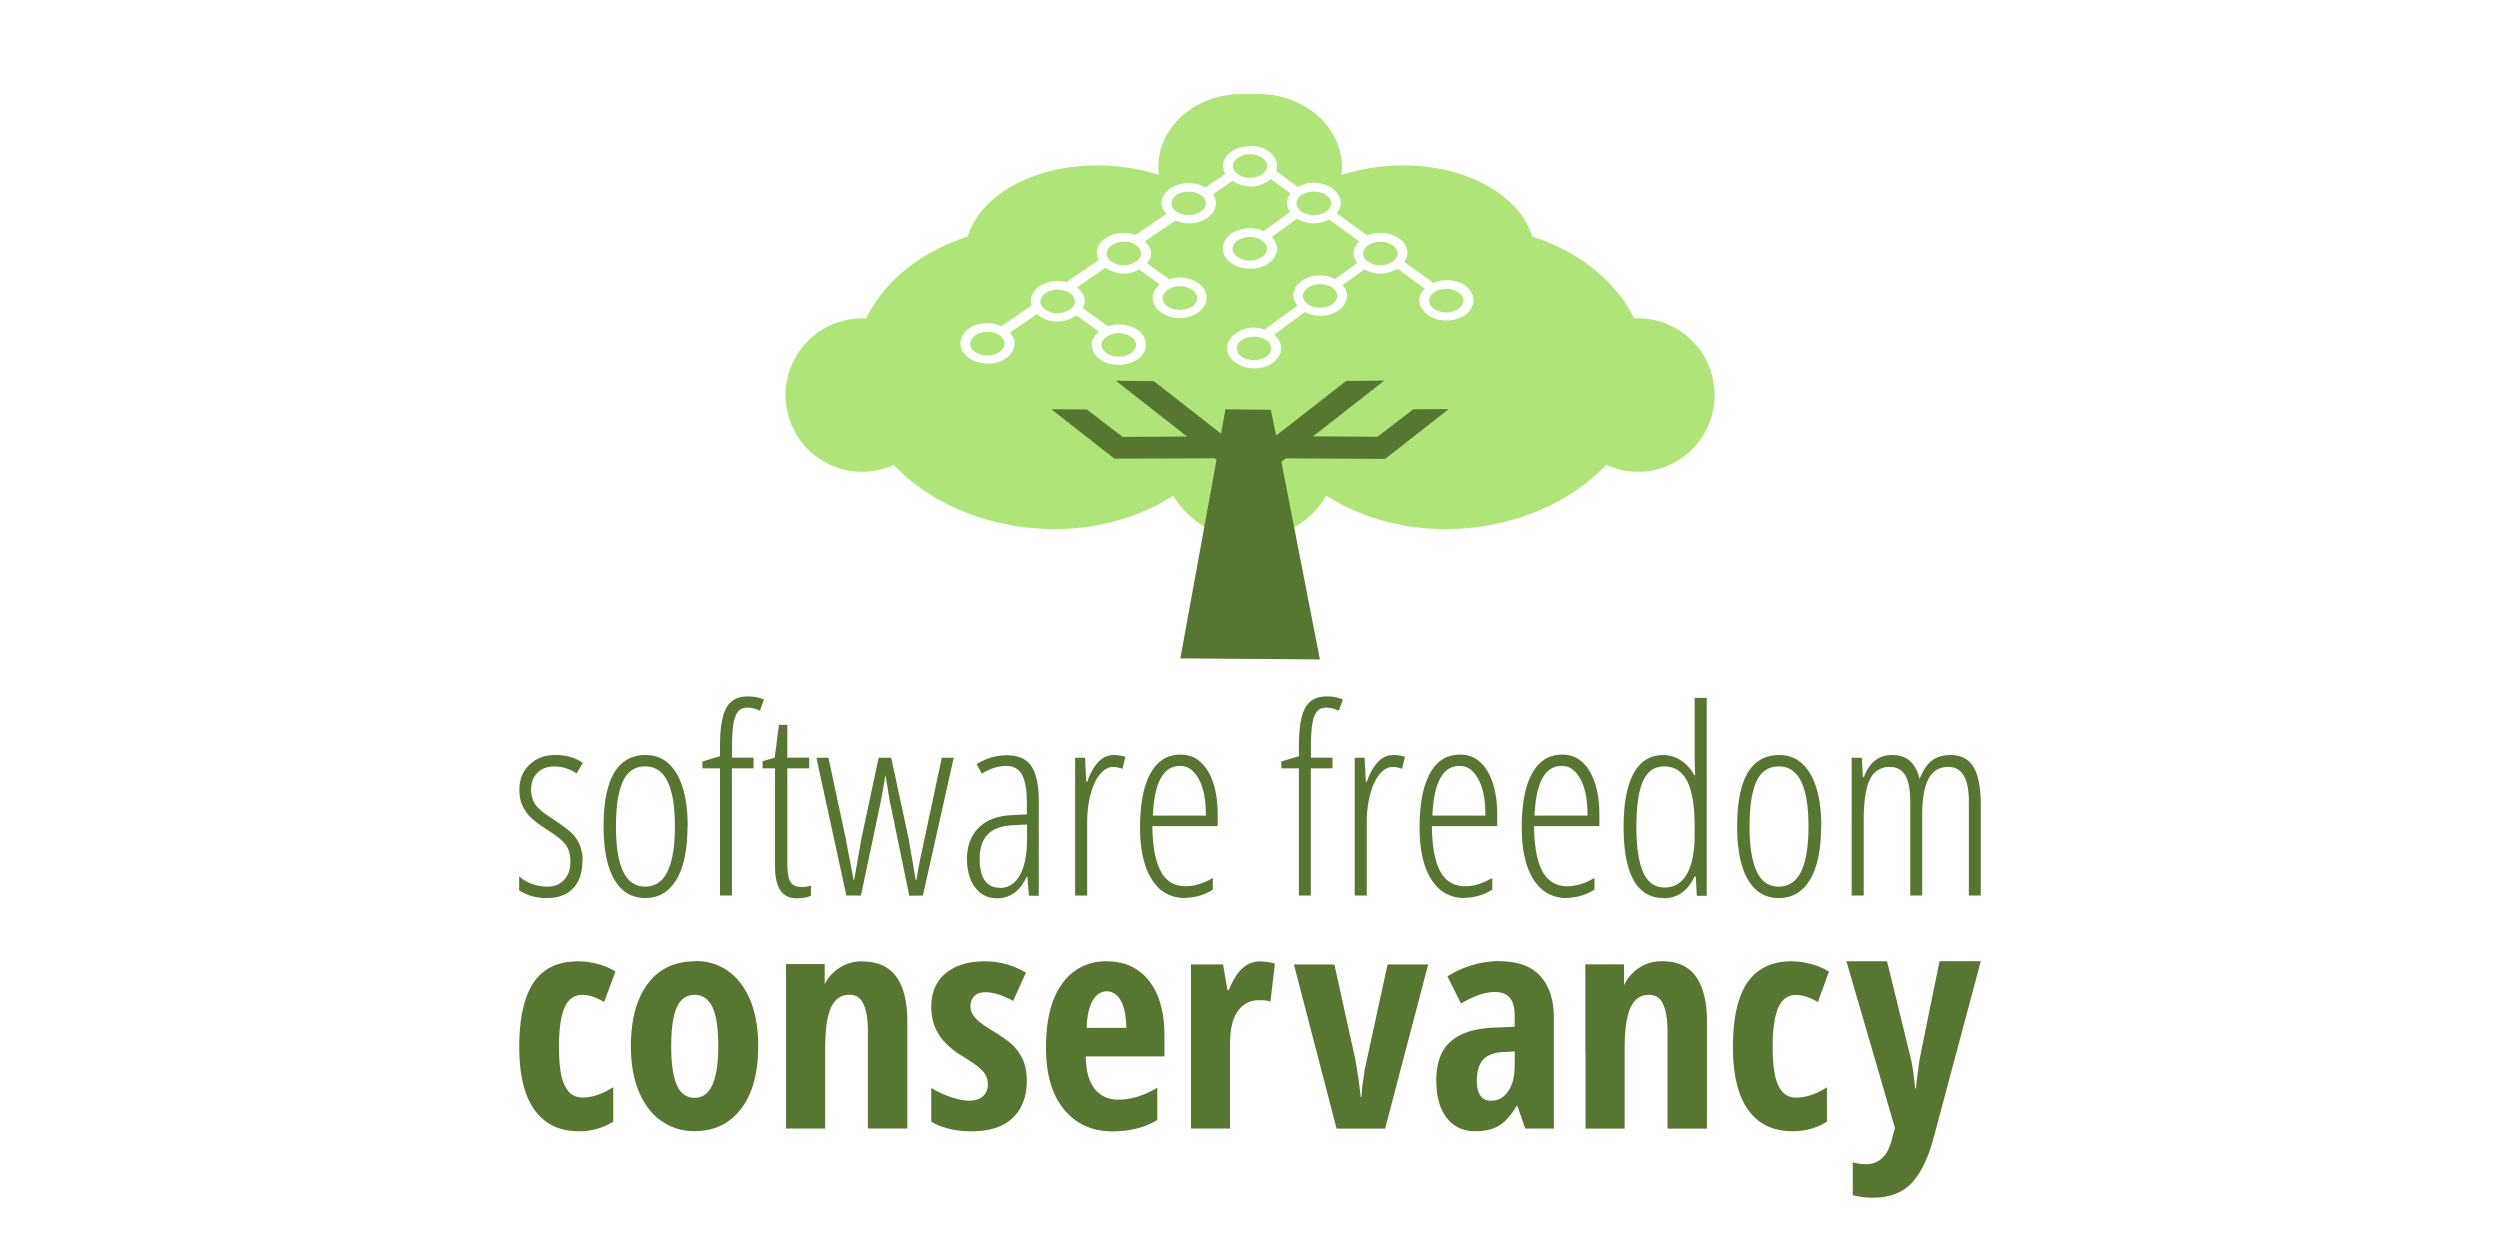 <svg xmlns="http://www.w3.org/2000/svg" xmlns:xlink="http://www.w3.org/1999/xlink" width="120" height="60">
  <path d="M59.546 4.514c-2.077.023-3.8 1.43-3.942 3.283a3.15 3.15 0 0 0 .012.597 9.61 9.61 0 0 0-2.189-.423c-3.374-.262-6.308 1.213-6.977 3.383-2.23.723-4.002 2.128-4.875 3.93a3.686 3.686 0 0 0-3.855 3.395 3.675 3.675 0 0 0 3.37 3.955c.64.05 1.258-.075 1.803-.323 1.578 1.662 4.01 2.83 6.803 3.047 2.515.195 4.85-.422 6.616-1.567.698 1.154 1.995 2.008 3.544 2.24v.037c.046-.005.09-.02.137-.025.047.006.1.02.137.025v-.037c1.552-.23 2.846-1.083 3.544-2.24 1.767 1.145 4.114 1.762 6.63 1.567 2.79-.216 5.212-1.385 6.8-3.047a3.668 3.668 0 0 0 1.803.323 3.685 3.685 0 0 0 3.383-3.955 3.685 3.685 0 0 0-3.855-3.395c-.873-1.802-2.656-3.207-4.888-3.93-.67-2.17-3.59-3.644-6.965-3.383-.775.06-1.51.205-2.19.423a3.15 3.15 0 0 0 .012-.597c-.144-1.854-1.878-3.26-3.955-3.283a5.014 5.014 0 0 0-.423.012h-.025a.105.105 0 0 1-.025 0l-.423-.012zM59.944 7h.062c.352 0 .672.1.908.274s.386.423.386.696c0 .08-.025.16-.05.236l1.045.77a1.53 1.53 0 0 1 .759-.199c.352 0 .672.1.908.274s.398.423.398.696c0 .18-.087.34-.2.485l1.468 1.07c.186-.078.395-.124.622-.124.352 0 .684.1.92.274s.386.423.386.696a.773.773 0 0 1-.15.423L68.8 13.58c.188-.08.404-.137.634-.137.352 0 .672.1.908.274s.386.423.386.696-.15.522-.386.696-.555.274-.908.274-.672-.1-.908-.274-.398-.423-.398-.696c0-.21.11-.402.26-.56l-1.306-.958a1.572 1.572 0 0 1-1.593.036l-1.045.76c.1.1.168.23.2.36.01.044.012.1.012.137 0 .273-.15.522-.386.696a1.403 1.403 0 0 1-.4.21c-.077.023-.153.038-.236.05s-.173.012-.26.012a1.6 1.6 0 0 1-.746-.174l-1.468 1.082c.15.128.264.295.31.473.016.06.025.112.025.174 0 .273-.15.5-.386.684-.06.044-.118.09-.187.124-.137.07-.294.123-.46.15-.083.013-.173.012-.26.012-.352 0-.672-.112-.908-.286a1.01 1.01 0 0 1-.286-.298.84.84 0 0 1-.075-.187.74.74 0 0 1-.025-.199c0-.273.15-.522.386-.696a1.537 1.537 0 0 1 1.405-.199l1.58-1.144a1.03 1.03 0 0 1-.137-.224.645.645 0 0 1-.062-.26c0-.273.15-.523.386-.696a1.2 1.2 0 0 1 .187-.112 1.65 1.65 0 0 1 .721-.162 1.57 1.57 0 0 1 .709.174l1.07-.77a1.11 1.11 0 0 1-.137-.224.63.63 0 0 1-.05-.249c0-.214.12-.4.274-.56l-1.443-1.057a1.59 1.59 0 0 1-.734.187 1.53 1.53 0 0 1-.808-.224l-1.206.883a.9.9 0 0 1 .224.398c.012.05.025.098.025.15 0 .273-.15.522-.386.696a1.31 1.31 0 0 1-.199.124 1.54 1.54 0 0 1-.46.137c-.084.012-.173.012-.26.012-.352 0-.672-.1-.908-.274s-.386-.423-.386-.696.15-.523.386-.696.556-.274.908-.274c.243 0 .476.05.672.137l1.256-.92a.775.775 0 0 1-.15-.423.61.61 0 0 1 .012-.124.902.902 0 0 1 .162-.336L61 8.593a1.47 1.47 0 0 1-.982.361 1.55 1.55 0 0 1-.858-.274l-.933.647a.78.78 0 0 1 .137.423c0 .273-.15.5-.386.684s-.555.286-.908.286a1.63 1.63 0 0 1-.647-.137l-1.468.995c.163.162.298.35.298.572a.624.624 0 0 1-.012.137.937.937 0 0 1-.187.348l1.07.77a1.539 1.539 0 0 1 1.408.199c.236.174.386.41.386.684s-.15.522-.386.696-.555.286-.908.286-.673-.11-.908-.286-.386-.423-.386-.696a.71.71 0 0 1 .087-.348c.03-.053.07-.1.112-.15a1.18 1.18 0 0 1 .137-.137l-.982-.72c-.21.11-.46.2-.734.2-.34 0-.65-.122-.883-.286l-1.368.945c.165.13.295.3.348.485.018.062.025.12.025.187 0 .12-.048.22-.1.323l1.206.87c.162-.055.334-.087.522-.087.352 0 .684.1.92.274s.386.423.386.696-.15.523-.386.696-.568.274-.92.274c-.176 0-.344-.015-.497-.062-.077-.023-.155-.053-.224-.087s-.128-.08-.187-.124c-.236-.174-.386-.423-.386-.696 0-.244.155-.452.348-.622l-1.094-.784a1.508 1.508 0 0 1-.895.298 1.47 1.47 0 0 1-.995-.36l-1.293.895c.063.074.12.164.162.25.02.042.04.08.05.124a.55.55 0 0 1 .012.137c0 .273-.15.523-.386.696-.06.043-.118.09-.187.124a1.53 1.53 0 0 1-.46.137c-.083.012-.173.012-.26.012-.352 0-.684-.1-.92-.274s-.386-.423-.386-.696.15-.522.386-.696.568-.274.92-.274a1.56 1.56 0 0 1 .659.149l1.455-.995c-.02-.066-.05-.126-.05-.2 0-.273.15-.522.386-.696s.555-.286.908-.286c.15 0 .3.026.435.062l.2-.15.025-.012 1.318-.895a.767.767 0 0 1-.1-.336c0-.273.15-.522.386-.696s.568-.274.92-.274a1.58 1.58 0 0 1 .547.099l.174-.112 1.318-.908c-.127-.15-.236-.317-.236-.5 0-.273.162-.523.398-.696s.556-.274.908-.274a1.55 1.55 0 0 1 .796.211l.958-.647a.79.79 0 0 1-.112-.373c0-.273.15-.522.386-.696.22-.163.533-.248.858-.26V7zm.062.4a1.05 1.05 0 0 0-.609.187.54.54 0 0 0-.211.274.43.43 0 0 0 .112.398c.028.03.063.06.1.087a1.028 1.028 0 0 0 .609.186 1.01 1.01 0 0 0 .597-.187c.148-.11.224-.245.224-.386s-.076-.264-.224-.373a1.01 1.01 0 0 0-.597-.187zM57.06 9.2c-.24 0-.463.066-.61.174a.562.562 0 0 0-.2.286.4.4 0 0 0-.012.099c0 .106.032.208.112.298a.66.66 0 0 0 .099.087c.146.108.368.174.61.174s.45-.066.597-.174.224-.245.224-.386-.076-.277-.224-.386S57.3 9.2 57.06 9.2zm5.994 0c-.24 0-.45.066-.597.174a.55.55 0 0 0-.211.286.35.35 0 0 0-.012.099c0 .106.04.208.124.298.028.03.063.06.1.087.146.108.356.174.597.174s.462-.066.61-.174.224-.245.224-.386-.076-.277-.224-.386-.368-.174-.61-.174zm-3.072 2.176c-.24 0-.45.08-.597.187a.52.52 0 0 0-.21.274.35.35 0 0 0-.012.099c0 .106.04.208.124.298a.71.71 0 0 0 .1.087.98.98 0 0 0 .423.174 1.16 1.16 0 0 0 .174.012 1.05 1.05 0 0 0 .609-.187c.147-.11.224-.244.224-.386s-.077-.265-.224-.373-.368-.187-.61-.187zm-6.032.224c-.24 0-.463.08-.61.187a.55.55 0 0 0-.211.286.35.35 0 0 0-.012.099c0 .106.04.212.124.298.028.03.063.047.1.075a1.028 1.028 0 0 0 .609.186 1.01 1.01 0 0 0 .597-.187c.148-.11.224-.232.224-.373s-.076-.277-.224-.386-.356-.187-.597-.187zm12.3 0c-.24 0-.45.08-.597.187a.534.534 0 0 0-.21.286.334.334 0 0 0-.012.1.43.43 0 0 0 .124.298c.028.03.063.047.1.075a.98.98 0 0 0 .423.174 1.16 1.16 0 0 0 .174.012 1.05 1.05 0 0 0 .609-.187c.147-.11.224-.23.224-.373s-.077-.277-.224-.386-.368-.187-.61-.187zm-2.885 2.04c-.24 0-.463.08-.61.187a.548.548 0 0 0-.2.274.434.434 0 0 0 .1.398.67.67 0 0 0 .099.087 1.028 1.028 0 0 0 .609.186 1.05 1.05 0 0 0 .609-.187.47.47 0 0 0 .211-.386c0-.14-.064-.265-.21-.373s-.368-.187-.61-.187zm-6.74.1a1.01 1.01 0 0 0-.597.187.6.6 0 0 0-.21.286.35.35 0 0 0-.012.099c0 .142.077.277.224.386.11.08.255.138.423.162a1.16 1.16 0 0 0 .174.012c.24 0 .462-.066.61-.174s.224-.245.224-.386-.076-.276-.224-.386a1.05 1.05 0 0 0-.609-.187zm12.8.124c-.24 0-.463.08-.61.187a.548.548 0 0 0-.2.274.434.434 0 0 0 .1.398.66.66 0 0 0 .099.087 1.028 1.028 0 0 0 .609.186 1.01 1.01 0 0 0 .597-.187c.147-.11.224-.244.224-.386s-.077-.265-.224-.373-.356-.187-.597-.187zm-18.667.037a1.01 1.01 0 0 0-.597.187.6.6 0 0 0-.21.286.35.35 0 0 0-.012.099c0 .106.04.212.124.298.028.03.063.048.1.075.1.08.255.147.423.174a1.16 1.16 0 0 0 .174.012c.24 0 .463-.08.61-.187s.224-.23.224-.373-.077-.277-.224-.386a1.05 1.05 0 0 0-.609-.187zM47.4 15.928a1.05 1.05 0 0 0-.609.187.6.6 0 0 0-.21.286.35.35 0 0 0-.012.099c0 .106.04.212.124.298.028.03.063.048.1.075a1.02 1.02 0 0 0 .435.174 1.17 1.17 0 0 0 .174.012c.24 0 .45-.08.597-.187s.224-.23.224-.373-.077-.277-.224-.386a1.01 1.01 0 0 0-.597-.187zm6.293.062a1.01 1.01 0 0 0-.597.187.54.54 0 0 0-.211.274.33.33 0 0 0-.012.1c0 .07.025.146.062.21.02.033.034.057.062.087s.063.06.1.087c.1.08.255.147.423.174a1.16 1.16 0 0 0 .174.012c.24 0 .462-.08.61-.187s.224-.245.224-.386-.076-.264-.224-.373a1.05 1.05 0 0 0-.609-.187zm6.492.174c-.24 0-.45.066-.597.174a.534.534 0 0 0-.21.286.43.43 0 0 0 .112.398.71.71 0 0 0 .099.087c.147.11.356.174.597.174s.463-.066.61-.174a.47.47 0 0 0 .211-.386.47.47 0 0 0-.211-.386c-.146-.108-.368-.174-.61-.174z" fill="#afe478" fill-rule="evenodd"/>
  <g fill="#577632">
    <path d="m53.557 18.274 3.422 2.68-3.094.018-1.717-1.316-1.7-.01 3.044 2.387.036-.025v.007L58.3 22l.094.072-1.738 9.53 6.7.05-1.85-9.488.206-.162 4.746.025V22l.032.025 3.044-2.387-1.7.01-1.717 1.316-3.094-.018 3.426-2.68-1.836.022-3.357 2.618L61 19.67l-2.178-.022-.213 1.165-3.227-2.517-1.836-.022zM27.954 41.326c0 .557-.146.993-.44 1.308s-.716.473-1.27.473a2.51 2.51 0 0 1-.793-.116 1.91 1.91 0 0 1-.53-.256v-.677c.15.15.35.27.598.363a2.15 2.15 0 0 0 .762.137c.342 0 .6-.112.805-.335s.293-.522.293-.897c0-.293-.07-.54-.2-.74s-.408-.43-.802-.686c-.45-.285-.76-.512-.924-.683a1.92 1.92 0 0 1-.384-.573c-.1-.2-.137-.464-.137-.756 0-.476.16-.87.482-1.18s.73-.467 1.226-.467c.533 0 .978.126 1.336.378l-.3.506a1.867 1.867 0 0 0-1.06-.335c-.342 0-.614.1-.817.302s-.305.467-.305.796c0 .293.07.538.207.735s.43.436.878.717c.44.3.74.52.903.692a1.72 1.72 0 0 1 .363.573 1.98 1.98 0 0 1 .12.723zM33 39.66c0 1.114-.176 1.967-.528 2.558s-.855.887-1.5.887-1.14-.296-1.485-.887-.515-1.444-.515-2.558c0-2.28.675-3.42 2.025-3.42.634 0 1.128.3 1.482.897s.53 1.44.53 2.525zm-3.434 0c0 .955.114 1.677.342 2.165s.583.732 1.067.732c.947 0 1.42-.966 1.42-2.897 0-1.915-.474-2.873-1.42-2.873-.496 0-.855.24-1.076.72s-.332 1.197-.332 2.153zm6.604-2.78h-1.037v6.105h-.573V36.88h-.842v-.33l.842-.25v-.5c0-.842.1-1.447.3-1.817s.545-.555 1.037-.555c.285 0 .543.05.775.152l-.2.537a1.347 1.347 0 0 0-.585-.152c-.2 0-.35.06-.45.177s-.177.3-.226.573-.073.63-.073 1.098v.555h1.037zm2.28 5.7a1.42 1.42 0 0 0 .476-.073v.488c-.18.08-.4.122-.7.122-.683 0-1.025-.5-1.025-1.53V36.88h-.598v-.342l.585-.17.2-1.574h.403v1.574h1.05v.512h-1.05v4.53c0 .447.05.752.146.915s.268.244.512.244zm5.196.415L42.7 38.4l-.192-1.17h-.012l-.085.518-.14.756-.945 4.483h-.7l-1.44-6.617h.58l.823 3.854.384 2.013H41l.354-2.025.823-3.842h.6l.83 3.854.348 2.013h.037c.012-.134.072-.472.18-1.012l1.034-4.855h.573l-1.48 6.617zm5.74 0-.073-.927h-.024c-.317.7-.797 1.05-1.44 1.05-.43 0-.778-.172-1.04-.515s-.393-.804-.393-1.38c0-.63.2-1.13.567-1.497s.9-.568 1.592-.6l.714-.037v-.55c0-.618-.077-1.068-.232-1.35s-.4-.424-.768-.424c-.378 0-.764.124-1.16.372l-.25-.457c.46-.285.94-.427 1.445-.427.545 0 .937.172 1.177.515s.36.918.36 1.723v4.507zm-1.4-.372c.415 0 .737-.204.967-.613s.345-.987.345-1.735v-.7l-.7.037c-.533.03-.928.176-1.186.442s-.387.656-.387 1.168c0 .48.085.83.256 1.055s.403.335.695.335z"/>
    <use xlink:href="#a"/>
    <path d="M56.9 43.107c-.7 0-1.237-.298-1.613-.893s-.564-1.426-.564-2.5c0-1.13.168-1.993.503-2.6s.818-.893 1.448-.893c.55 0 .982.26 1.3.784s.476 1.227.476 2.113v.537h-3.135c.008.964.144 1.685.4 2.165s.665.72 1.2.72c.415 0 .852-.136 1.3-.4v.56a2.48 2.48 0 0 1-1.336.396zm-.262-6.343c-.797 0-1.234.795-1.3 2.385h2.543c0-.728-.1-1.307-.332-1.738s-.52-.646-.9-.646zm7.317.116H62.92v6.105h-.573V36.88h-.842v-.33l.842-.25v-.5c0-.842.1-1.447.3-1.817s.545-.555 1.037-.555c.285 0 .543.05.775.152l-.2.537a1.347 1.347 0 0 0-.585-.152c-.2 0-.35.06-.45.177s-.177.3-.226.573-.073.63-.073 1.098v.555h1.037z"/>
    <use xlink:href="#a" x="13.42"/>
    <path d="M70.317 43.107c-.7 0-1.237-.298-1.613-.893s-.564-1.426-.564-2.5c0-1.13.168-1.993.503-2.6s.818-.893 1.448-.893c.55 0 .982.26 1.3.784s.476 1.227.476 2.113v.537H68.73c.008.964.144 1.685.4 2.165s.665.72 1.2.72c.415 0 .852-.136 1.3-.4v.56a2.48 2.48 0 0 1-1.336.396zm-.262-6.343c-.797 0-1.234.795-1.3 2.385h2.543c0-.728-.1-1.307-.332-1.738s-.52-.646-.9-.646zm5.165 6.343c-.7 0-1.237-.298-1.613-.893s-.564-1.426-.564-2.5c0-1.13.168-1.993.503-2.6s.818-.893 1.448-.893c.55 0 .982.26 1.3.784s.476 1.227.476 2.113v.537h-3.135c.008.964.144 1.685.4 2.165s.665.72 1.2.72c.415 0 .852-.136 1.3-.4v.56a2.48 2.48 0 0 1-1.336.396zm-.262-6.343c-.797 0-1.234.795-1.3 2.385H76.2c0-.728-.1-1.307-.332-1.738s-.52-.646-.9-.646zm4.902 6.343c-1.285 0-1.927-1.14-1.927-3.42 0-1.122.16-1.977.482-2.565s.795-.88 1.42-.88a1.54 1.54 0 0 1 .845.256 1.84 1.84 0 0 1 .637.707h.05l-.024-.738v-2.97h.58v9.5h-.476l-.05-.927h-.055c-.16.337-.364.597-.616.778s-.54.27-.866.27zm.037-.506c.464 0 .82-.214 1.07-.643s.375-1.06.375-1.894v-.378c0-1-.12-1.733-.363-2.2s-.6-.698-1.107-.698c-.476 0-.817.25-1.025.747s-.3 1.22-.3 2.162c0 .95.108 1.673.323 2.165s.56.738 1.037.738zm7.515-2.94c0 1.114-.176 1.967-.528 2.558s-.855.887-1.5.887-1.142-.296-1.485-.887-.515-1.444-.515-2.558c0-2.28.675-3.42 2.025-3.42.634 0 1.128.3 1.482.897s.53 1.44.53 2.525zm-3.434 0c0 .955.114 1.677.342 2.165s.583.732 1.067.732c.947 0 1.42-.966 1.42-2.897 0-1.915-.474-2.873-1.42-2.873-.496 0-.855.24-1.076.72s-.332 1.197-.332 2.153zm10.527 3.324v-4.507c0-1.1-.325-1.665-.976-1.665-.447 0-.77.194-.967.582s-.296.96-.296 1.717v3.873h-.573v-4.507c0-.56-.08-.98-.238-1.253s-.405-.412-.738-.412a1 1 0 0 0-.958.598c-.2.398-.3 1.045-.3 1.94v3.635h-.58V36.37h.488l.05.92h.055c.264-.7.714-1.05 1.348-1.05.366 0 .655.098.866.293s.364.48.457.854c.16-.407.354-.7.585-.878s.533-.268.903-.268c.5 0 .866.192 1.098.576s.348 1 .348 1.845v4.324z"/>
  </g>
  <path d="M27.77 46.144c-.972 0-1.691.323-2.155 1.018s-.691 1.727-.691 3.101c0 1.324.245 2.332.734 3.014s1.202 1.025 2.14 1.025a3.054 3.054 0 0 0 1.638-.466v-1.652c-.514.33-1.007.497-1.48.497-.395 0-.677-.202-.863-.604s-.262-1.013-.262-1.828c0-.833.086-1.454.262-1.87s.467-.626.867-.626c.302 0 .65.111 1.04.342l.54-1.464a3.08 3.08 0 0 0-.866-.363 3.573 3.573 0 0 0-.918-.124zm5.59 0c-.972 0-1.727.359-2.267 1.077s-.81 1.727-.81 2.992c0 .828.123 1.55.372 2.158s.609 1.097 1.08 1.427.99.497 1.594.497c.952 0 1.703-.36 2.249-1.078s.815-1.722.815-3.013c0-1.248-.274-2.245-.823-2.977a2.612 2.612 0 0 0-2.212-1.092zm8.03 0a1.986 1.986 0 0 0-1.805 1.098v-.968h-1.847v.014h-.008v7.88h1.878V50.39c0-.957.095-1.636.284-2.038s.483-.605.888-.605c.307 0 .526.145.663.438s.216.725.216 1.295v4.687h1.893v-5.132c0-.942-.176-1.664-.531-2.154s-.893-.728-1.62-.728zm5.889 0c-.801 0-1.434.19-1.894.582s-.684.918-.684 1.587c0 .522.124.978.372 1.36s.652.755 1.222 1.085c.429.259.721.483.881.662a.907.907 0 0 1 .24.626.734.734 0 0 1-.226.568c-.154.144-.378.218-.67.218-.262 0-.571-.065-.916-.183s-.644-.266-.903-.432v1.619c.507.306 1.152.466 1.929.466.876 0 1.537-.216 1.986-.648s.669-1.03.669-1.798c0-.353-.052-.66-.16-.925s-.26-.498-.458-.705-.544-.46-1.034-.756c-.405-.245-.68-.453-.831-.618s-.218-.35-.218-.562a.648.648 0 0 1 .174-.466c.108-.127.306-.196.547-.196.38 0 .82.14 1.324.414l.618-1.353a3.788 3.788 0 0 0-1.973-.546zm5.852 0a2.504 2.504 0 0 0-2.159 1.092c-.525.73-.764 1.743-.764 3.043 0 1.282.284 2.271.863 2.97s1.339 1.056 2.32 1.056c.843 0 1.566-.183 2.16-.546v-1.55c-.642.38-1.267.574-1.879.574-.48 0-.854-.174-1.127-.518s-.416-.855-.43-1.557h3.778v-1.004c0-1.126-.249-2.003-.743-2.628s-1.173-.931-2.031-.931zm7.389 0a1.274 1.274 0 0 0-.86.313c-.245.211-.47.567-.676 1.063h-.065l-.212-1.23h-1.542v7.878h1.878v-4.047c0-.688.108-1.212.364-1.573a1.198 1.198 0 0 1 1.055-.538 1.587 1.587 0 0 1 .517.066l.218-1.82a2.217 2.217 0 0 0-.676-.102zm-7.396 1.44c.287 0 .512.155.677.452s.252.728.262 1.302h-1.906c.028-.598.124-1.039.299-1.324s.402-.43.67-.43zm-19.777.168c.39 0 .678.216.859.612s.27 1.025.27 1.849c0 1.657-.375 2.482-1.128 2.482-.396 0-.688-.207-.867-.626s-.262-1.036-.262-1.856.083-1.442.262-1.85.47-.611.867-.611zm38.68-1.62a4.663 4.663 0 0 0-2.548.736l.647 1.303c.612-.367 1.153-.554 1.624-.554.647 0 .954.371.954 1.106v.561l-1.04.044c-.905.043-1.584.266-2.038.669s-.685 1.02-.685 1.849c0 .772.162 1.37.497 1.805s.788.648 1.368.648c.454 0 .825-.081 1.123-.255s.588-.492.867-.954h.043l.371 1.08h1.376v-5.283c0-.876-.212-1.554-.647-2.031s-1.074-.712-1.908-.712zm7.753.008a1.93 1.93 0 0 0-1.114.324 1.99 1.99 0 0 0-.712.823v-.998h-1.857v4.229h.008v3.655h1.878v-3.778c0-.956.095-1.635.284-2.038s.483-.604.888-.604a.69.69 0 0 1 .669.437c.136.291.216.725.216 1.295v4.688h1.893v-5.14c0-.942-.176-1.658-.531-2.159s-.893-.734-1.619-.734zm6.246 0c-.972 0-1.69.344-2.155 1.026s-.69 1.727-.69 3.1c0 1.324.245 2.332.734 3.014s1.202 1.019 2.14 1.019c.598 0 1.144-.151 1.637-.459v-1.65c-.514.329-1.007.496-1.479.496-.396 0-.677-.202-.863-.604s-.262-1.013-.262-1.827c0-.834.086-1.454.262-1.87s.466-.627.867-.627c.302 0 .65.111 1.04.342l.531-1.463a3.065 3.065 0 0 0-.859-.364 3.594 3.594 0 0 0-.917-.13zm-23.92.154 2.05 7.879h2.33l2.067-7.88h-1.95l-1.093 5.03-.108.728-.058.604h-.03l-.107-.88-.153-.926-1.004-4.556zm10.599 4.177v.669c0 .513-.1.921-.306 1.23s-.479.466-.822.466c-.462 0-.69-.326-.69-.975 0-.439.107-.769.298-.99s.518-.348.947-.371zm15.922-4.33h1.95l1.088 4.443c.108.396.194.95.261 1.66h.043a8.17 8.17 0 0 1 .064-.605l.092-.682c.024-.165.348-1.77.974-4.818h1.979l-2.254 8.436c-.273 1.036-.647 1.781-1.088 2.234s-1.055.678-1.809.678a3.832 3.832 0 0 1-.996-.119v-1.575a2.331 2.331 0 0 0 .65.086c.631 0 1.047-.415 1.243-1.243l.134-.495z" fill="#577632"/>
  <defs>
    <path id="a" d="M53.44 36.24a1.9 1.9 0 0 1 .579.085l-.14.58a1.177 1.177 0 0 0-.45-.09c-.224 0-.432.115-.625.345s-.345.55-.454.96a5.26 5.26 0 0 0-.165 1.36v3.507h-.58V36.37h.476l.06 1.16h.043c.31-.858.728-1.287 1.256-1.287z"/>
  </defs>
</svg>
